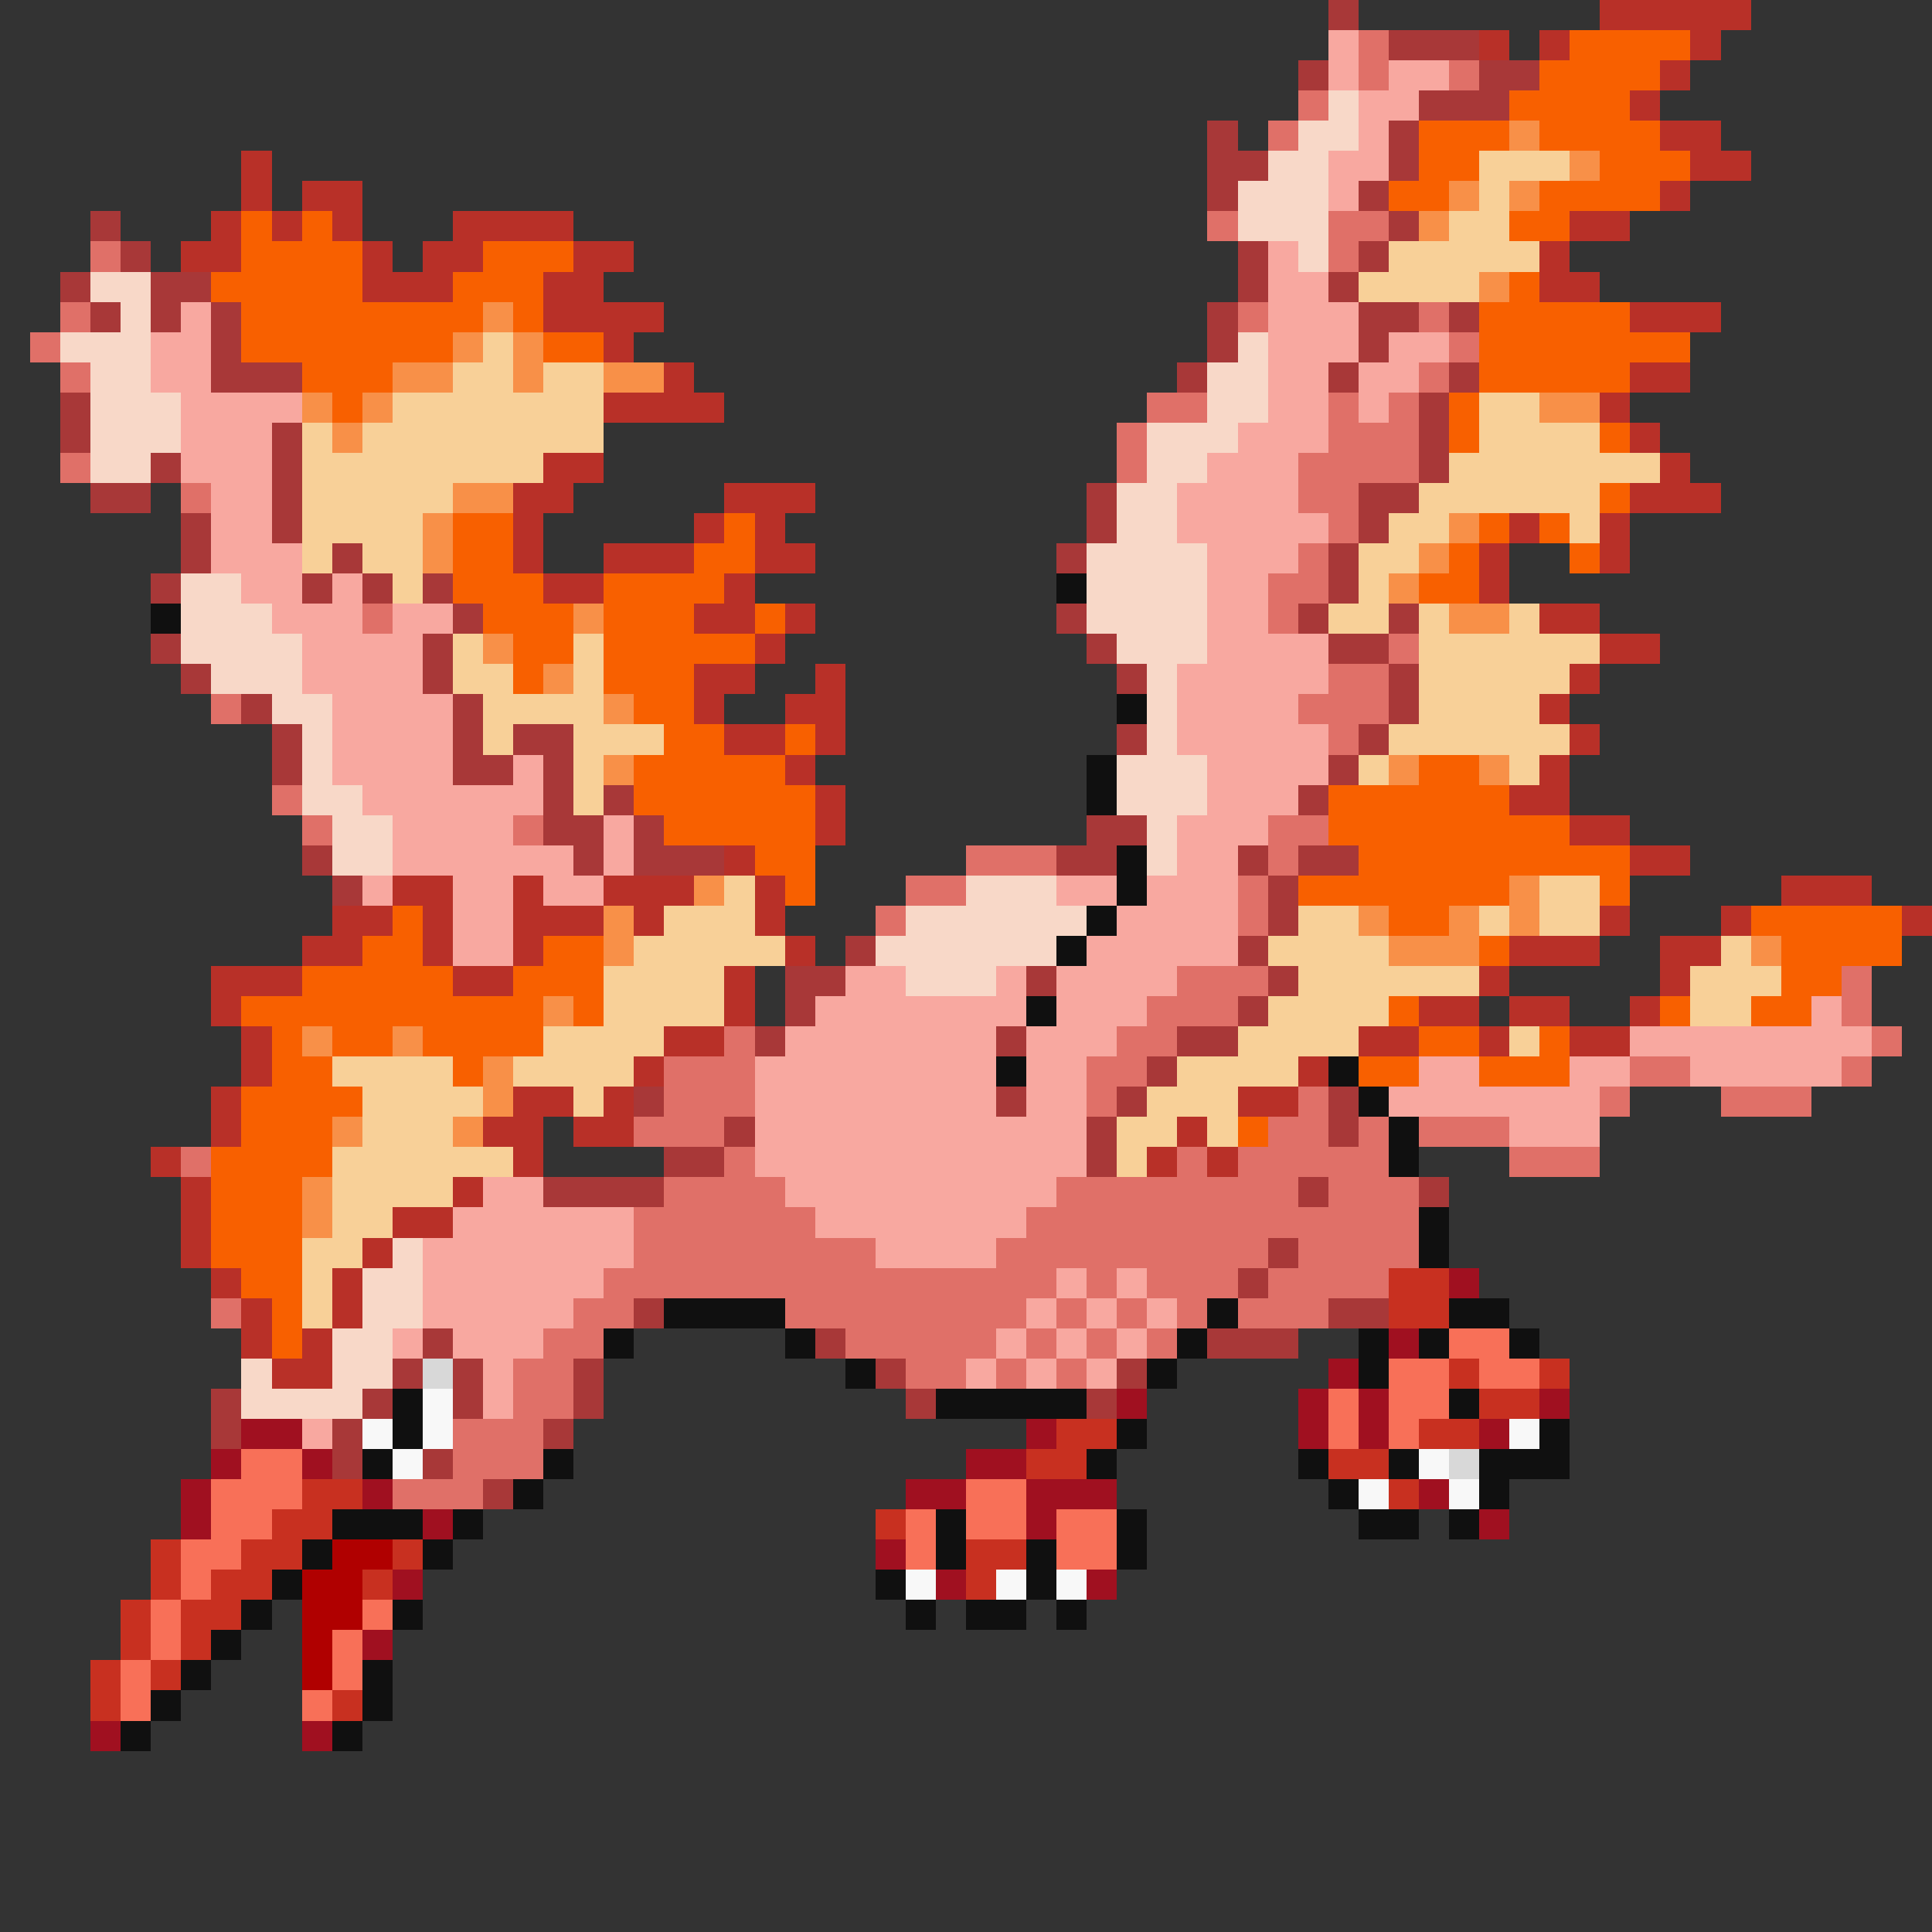 <svg xmlns="http://www.w3.org/2000/svg" viewBox="0 -0.5 64 64" shape-rendering="crispEdges">
<rect x="0" y="-0.5" width="64" height="64" fill="#333333" stroke="none"/>
<path stroke="#a83838" d="M44 0h1M46 1h3M43 2h1M49 2h2M47 3h3M40 4h1M46 4h1M40 5h2M46 5h1M40 6h1M45 6h1M3 7h1M46 7h1M4 8h1M41 8h1M45 8h1M2 9h1M5 9h2M41 9h1M44 9h1M3 10h1M5 10h1M7 10h1M40 10h1M45 10h2M48 10h1M7 11h1M40 11h1M45 11h1M7 12h3M39 12h1M44 12h1M48 12h1M2 13h1M47 13h1M2 14h1M9 14h1M47 14h1M5 15h1M9 15h1M47 15h1M3 16h2M9 16h1M36 16h1M45 16h2M6 17h1M9 17h1M36 17h1M45 17h1M6 18h1M11 18h1M35 18h1M44 18h1M5 19h1M10 19h1M12 19h1M14 19h1M44 19h1M15 20h1M35 20h1M43 20h1M46 20h1M5 21h1M14 21h1M36 21h1M44 21h2M6 22h1M14 22h1M37 22h1M46 22h1M8 23h1M15 23h1M46 23h1M9 24h1M15 24h1M17 24h2M37 24h1M45 24h1M9 25h1M15 25h2M18 25h1M44 25h1M18 26h1M20 26h1M43 26h1M18 27h2M21 27h1M36 27h2M10 28h1M19 28h1M21 28h3M35 28h2M41 28h1M43 28h2M11 29h1M42 29h1M42 30h1M28 31h1M41 31h1M26 32h2M34 32h1M42 32h1M26 33h1M41 33h1M25 34h1M33 34h1M39 34h2M38 35h1M21 36h1M33 36h1M37 36h1M44 36h1M24 37h1M36 37h1M44 37h1M22 38h2M36 38h1M18 39h4M43 39h1M47 39h1M42 41h1M41 42h1M21 43h1M44 43h2M14 44h1M27 44h1M40 44h3M13 45h1M15 45h1M19 45h1M29 45h1M37 45h1M7 46h1M12 46h1M15 46h1M19 46h1M30 46h1M36 46h1M7 47h1M11 47h1M18 47h1M11 48h1M14 48h1M16 49h1" />
<path stroke="#b83028" d="M53 0h5M49 1h1M51 1h1M56 1h1M55 2h1M54 3h1M55 4h2M8 5h1M56 5h2M8 6h1M10 6h2M55 6h1M7 7h1M9 7h1M11 7h1M15 7h4M52 7h2M6 8h2M12 8h1M14 8h2M19 8h2M51 8h1M12 9h3M18 9h2M51 9h2M18 10h4M54 10h3M20 11h1M22 12h1M54 12h2M20 13h4M53 13h1M54 14h1M18 15h2M55 15h1M17 16h2M24 16h3M54 16h3M17 17h1M23 17h1M25 17h1M50 17h1M53 17h1M17 18h1M20 18h3M25 18h2M49 18h1M53 18h1M18 19h2M24 19h1M49 19h1M23 20h2M26 20h1M51 20h2M25 21h1M53 21h2M23 22h2M27 22h1M52 22h1M23 23h1M26 23h2M51 23h1M24 24h2M27 24h1M52 24h1M26 25h1M51 25h1M27 26h1M50 26h2M27 27h1M52 27h2M24 28h1M54 28h2M13 29h2M17 29h1M20 29h3M25 29h1M59 29h3M11 30h2M14 30h1M17 30h3M21 30h1M25 30h1M53 30h1M57 30h1M63 30h1M10 31h2M14 31h1M17 31h1M26 31h1M50 31h3M55 31h2M7 32h3M15 32h2M24 32h1M49 32h1M55 32h1M7 33h1M24 33h1M47 33h2M50 33h2M54 33h1M8 34h1M22 34h2M45 34h2M49 34h1M52 34h2M8 35h1M21 35h1M43 35h1M7 36h1M17 36h2M20 36h1M41 36h2M7 37h1M16 37h2M19 37h2M39 37h1M5 38h1M17 38h1M38 38h1M40 38h1M6 39h1M15 39h1M6 40h1M13 40h2M6 41h1M12 41h1M7 42h1M11 42h1M8 43h1M11 43h1M8 44h1M10 44h1M9 45h2" />
<path stroke="#f8a8a0" d="M44 1h1M44 2h1M46 2h2M45 3h2M45 4h1M44 5h2M44 6h1M42 8h1M42 9h2M6 10h1M42 10h3M5 11h2M42 11h3M46 11h2M5 12h2M42 12h2M45 12h2M6 13h4M42 13h2M45 13h1M6 14h3M41 14h3M6 15h3M40 15h3M7 16h2M39 16h4M7 17h2M39 17h5M7 18h3M40 18h3M8 19h2M11 19h1M40 19h2M9 20h3M13 20h2M40 20h2M10 21h4M40 21h4M10 22h4M39 22h5M11 23h4M39 23h4M11 24h4M39 24h5M11 25h4M17 25h1M40 25h4M12 26h6M40 26h3M13 27h4M20 27h1M39 27h3M13 28h6M20 28h1M39 28h2M12 29h1M15 29h2M18 29h2M35 29h2M38 29h3M15 30h2M37 30h4M15 31h2M36 31h5M28 32h2M33 32h1M35 32h4M27 33h7M35 33h3M60 33h1M26 34h7M34 34h3M54 34h8M25 35h8M34 35h2M47 35h2M52 35h2M56 35h5M25 36h8M34 36h2M46 36h7M25 37h11M50 37h3M25 38h11M16 39h2M26 39h9M15 40h6M27 40h7M14 41h7M29 41h4M14 42h6M35 42h1M37 42h1M14 43h5M34 43h1M36 43h1M38 43h1M13 44h1M15 44h3M33 44h1M35 44h1M37 44h1M16 45h1M32 45h1M34 45h1M36 45h1M16 46h1M10 47h1" />
<path stroke="#e07068" d="M45 1h1M45 2h1M48 2h1M43 3h1M42 4h1M40 7h1M44 7h2M3 8h1M44 8h1M2 10h1M41 10h1M47 10h1M1 11h1M48 11h1M2 12h1M47 12h1M38 13h2M44 13h1M46 13h1M37 14h1M44 14h3M2 15h1M37 15h1M43 15h4M6 16h1M43 16h2M44 17h1M43 18h1M42 19h2M12 20h1M42 20h1M46 21h1M44 22h2M7 23h1M43 23h3M44 24h1M9 26h1M10 27h1M17 27h1M42 27h2M32 28h3M42 28h1M30 29h2M41 29h1M29 30h1M41 30h1M39 32h3M61 32h1M38 33h3M61 33h1M24 34h1M37 34h2M62 34h1M22 35h3M36 35h2M54 35h2M61 35h1M22 36h3M36 36h1M43 36h1M53 36h1M57 36h3M21 37h3M42 37h2M45 37h1M47 37h3M6 38h1M24 38h1M39 38h1M41 38h5M50 38h3M22 39h4M35 39h8M44 39h3M21 40h6M34 40h13M21 41h8M33 41h9M43 41h4M20 42h15M36 42h1M38 42h3M42 42h4M7 43h1M19 43h2M26 43h8M35 43h1M37 43h1M39 43h1M41 43h3M18 44h2M28 44h5M34 44h1M36 44h1M38 44h1M17 45h2M30 45h2M33 45h1M35 45h1M17 46h2M15 47h3M15 48h3M13 49h3" />
<path stroke="#f86000" d="M52 1h4M51 2h4M50 3h4M47 4h3M51 4h4M47 5h2M53 5h3M46 6h2M51 6h4M8 7h1M10 7h1M50 7h2M8 8h4M16 8h3M7 9h5M15 9h3M50 9h1M8 10h8M17 10h1M49 10h5M8 11h7M18 11h2M49 11h7M10 12h3M49 12h5M11 13h1M48 13h1M48 14h1M53 14h1M53 16h1M15 17h2M24 17h1M49 17h1M51 17h1M15 18h2M23 18h2M48 18h1M52 18h1M15 19h3M20 19h4M47 19h2M16 20h3M20 20h3M25 20h1M17 21h2M20 21h5M17 22h1M20 22h3M21 23h2M22 24h2M26 24h1M21 25h5M47 25h2M21 26h6M44 26h6M22 27h5M44 27h8M25 28h2M45 28h9M26 29h1M43 29h7M53 29h1M13 30h1M46 30h2M58 30h5M12 31h2M18 31h2M49 31h1M59 31h4M10 32h5M17 32h3M59 32h2M8 33h10M19 33h1M46 33h1M55 33h1M58 33h2M9 34h1M11 34h2M14 34h4M47 34h2M51 34h1M9 35h2M15 35h1M45 35h2M49 35h3M8 36h4M8 37h3M41 37h1M7 38h4M7 39h3M7 40h3M7 41h3M8 42h2M9 43h1M9 44h1" />
<path stroke="#f8d8c8" d="M44 3h1M43 4h2M42 5h2M41 6h3M41 7h3M43 8h1M3 9h2M4 10h1M2 11h3M41 11h1M3 12h2M40 12h2M3 13h3M40 13h2M3 14h3M38 14h3M3 15h2M38 15h2M37 16h2M37 17h2M36 18h4M6 19h2M36 19h4M6 20h3M36 20h4M6 21h4M37 21h3M7 22h3M38 22h1M9 23h2M38 23h1M10 24h1M38 24h1M10 25h1M37 25h3M10 26h2M37 26h3M11 27h2M38 27h1M11 28h2M38 28h1M32 29h3M30 30h6M29 31h6M30 32h3M13 41h1M12 42h2M12 43h2M11 44h2M8 45h1M11 45h2M8 46h4" />
<path stroke="#f89048" d="M50 4h1M52 5h1M48 6h1M50 6h1M47 7h1M49 9h1M16 10h1M15 11h1M17 11h1M13 12h2M17 12h1M20 12h2M10 13h1M12 13h1M51 13h2M11 14h1M15 16h2M14 17h1M48 17h1M14 18h1M47 18h1M46 19h1M19 20h1M48 20h2M16 21h1M18 22h1M20 23h1M20 25h1M46 25h1M49 25h1M23 29h1M50 29h1M20 30h1M45 30h1M48 30h1M50 30h1M20 31h1M46 31h3M58 31h1M18 33h1M10 34h1M13 34h1M16 35h1M16 36h1M11 37h1M15 37h1M10 39h1M10 40h1" />
<path stroke="#f8d098" d="M49 5h3M49 6h1M48 7h2M46 8h5M45 9h4M16 11h1M15 12h2M18 12h2M13 13h7M49 13h2M10 14h1M12 14h8M49 14h4M10 15h8M48 15h7M10 16h5M47 16h6M10 17h4M46 17h2M52 17h1M10 18h1M12 18h2M45 18h2M13 19h1M45 19h1M44 20h2M47 20h1M50 20h1M15 21h1M19 21h1M47 21h6M15 22h2M19 22h1M47 22h5M16 23h4M47 23h4M16 24h1M19 24h3M46 24h6M19 25h1M45 25h1M50 25h1M19 26h1M24 29h1M51 29h2M22 30h3M43 30h2M49 30h1M51 30h2M21 31h5M42 31h4M57 31h1M20 32h4M43 32h6M56 32h3M20 33h4M42 33h4M56 33h2M18 34h4M41 34h4M50 34h1M11 35h4M17 35h4M39 35h4M12 36h4M19 36h1M38 36h3M12 37h3M37 37h2M40 37h1M11 38h6M37 38h1M11 39h4M11 40h2M10 41h2M10 42h1M10 43h1" />
<path stroke="#101010" d="M35 19h1M5 20h1M37 23h1M36 25h1M36 26h1M37 28h1M37 29h1M36 30h1M35 31h1M34 33h1M33 35h1M44 35h1M45 36h1M46 37h1M46 38h1M47 40h1M47 41h1M22 43h4M40 43h1M48 43h2M20 44h1M26 44h1M39 44h1M45 44h1M47 44h1M50 44h1M28 45h1M38 45h1M45 45h1M13 46h1M31 46h5M48 46h1M13 47h1M37 47h1M51 47h1M12 48h1M18 48h1M36 48h1M43 48h1M46 48h1M49 48h3M17 49h1M44 49h1M49 49h1M11 50h3M15 50h1M31 50h1M37 50h1M45 50h2M48 50h1M10 51h1M14 51h1M31 51h1M34 51h1M37 51h1M9 52h1M29 52h1M34 52h1M8 53h1M13 53h1M30 53h1M32 53h2M35 53h1M7 54h1M6 55h1M12 55h1M5 56h1M12 56h1M4 57h1M11 57h1" />
<path stroke="#c83020" d="M46 42h2M46 43h2M48 45h1M51 45h1M49 46h2M35 47h2M47 47h2M34 48h2M44 48h2M10 49h2M46 49h1M9 50h2M29 50h1M5 51h1M8 51h2M13 51h1M32 51h2M5 52h1M7 52h2M12 52h1M32 52h1M4 53h1M6 53h2M4 54h1M6 54h1M3 55h1M5 55h1M3 56h1M11 56h1" />
<path stroke="#a01020" d="M48 42h1M46 44h1M44 45h1M37 46h1M43 46h1M45 46h1M51 46h1M8 47h2M34 47h1M43 47h1M45 47h1M49 47h1M7 48h1M10 48h1M32 48h2M6 49h1M12 49h1M30 49h2M34 49h3M47 49h1M6 50h1M14 50h1M34 50h1M49 50h1M29 51h1M13 52h1M31 52h1M36 52h1M12 54h1M3 57h1M10 57h1" />
<path stroke="#f87058" d="M48 44h2M46 45h2M49 45h2M44 46h1M46 46h2M44 47h1M46 47h1M8 48h2M7 49h3M32 49h2M7 50h2M30 50h1M32 50h2M35 50h2M6 51h2M30 51h1M35 51h2M6 52h1M5 53h1M12 53h1M5 54h1M11 54h1M4 55h1M11 55h1M4 56h1M10 56h1" />
<path stroke="#d8d8d8" d="M14 45h1M48 48h1" />
<path stroke="#f8f8f8" d="M14 46h1M12 47h1M14 47h1M50 47h1M13 48h1M47 48h1M45 49h1M48 49h1M30 52h1M33 52h1M35 52h1" />
<path stroke="#b00000" d="M11 51h2M10 52h2M10 53h2M10 54h1M10 55h1" />
</svg>